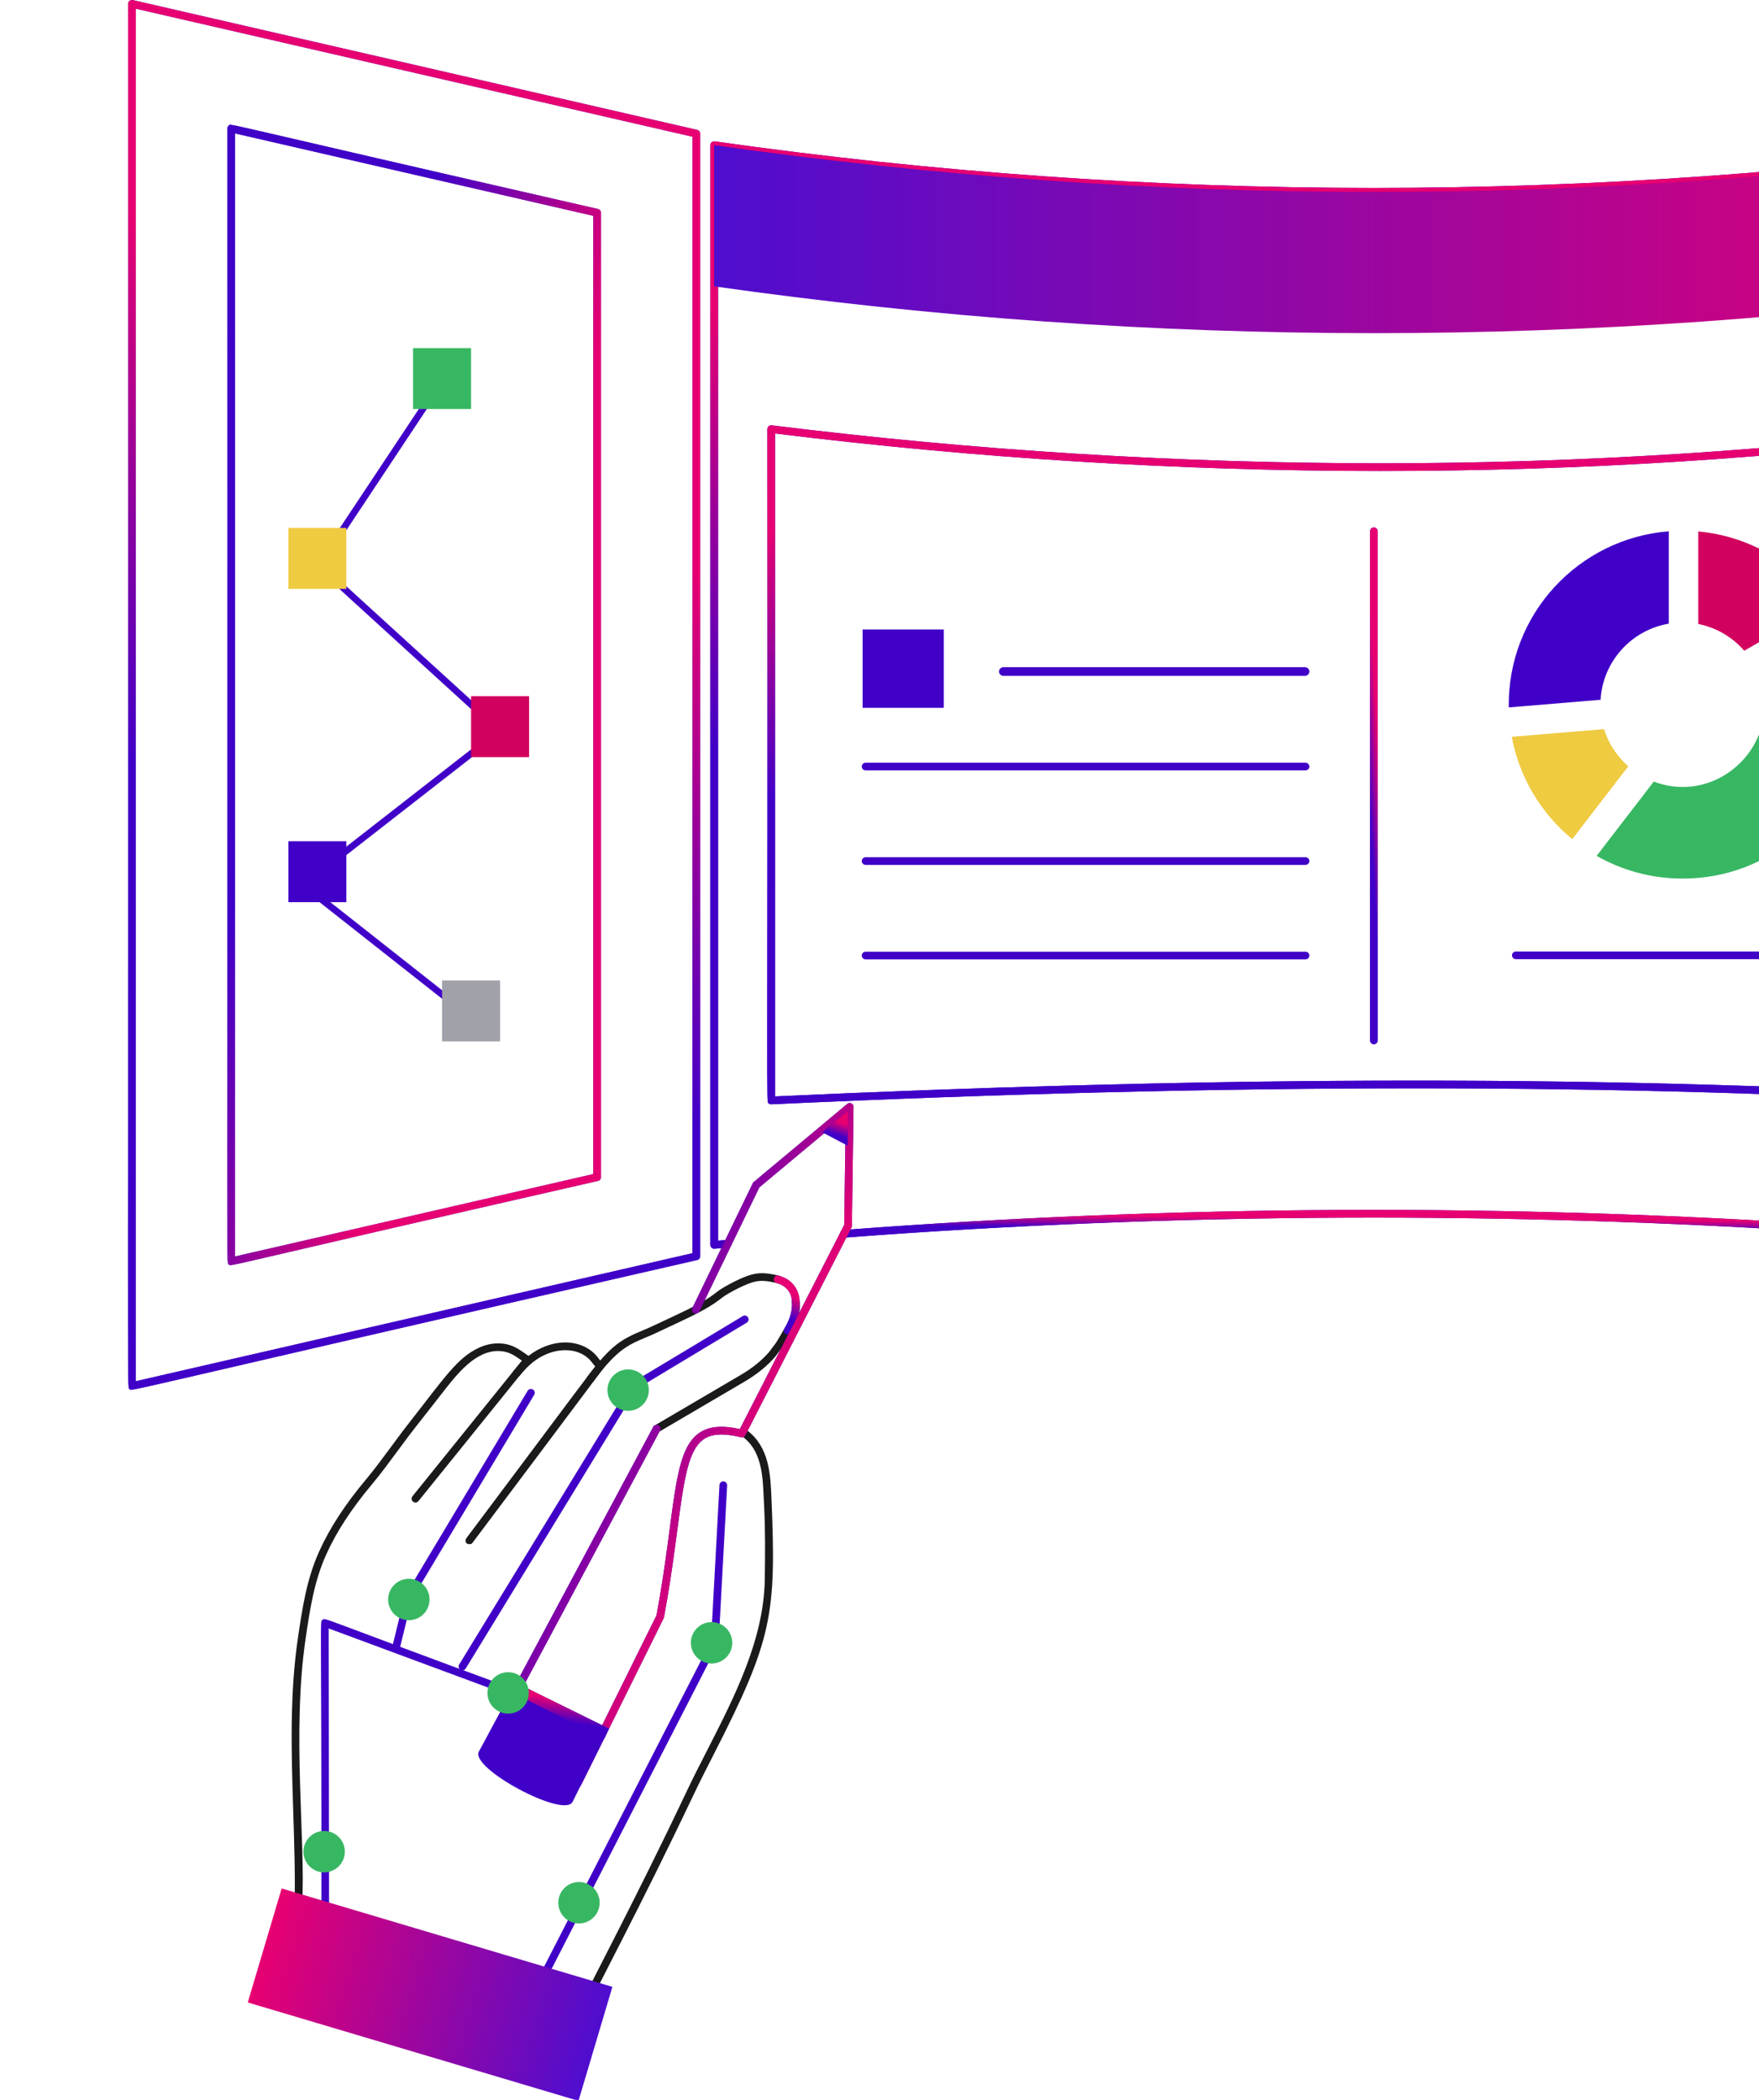 <svg width="527" height="629" viewBox="0 0 527 629" fill="none" xmlns="http://www.w3.org/2000/svg">
<g clip-path="url(#clip0_2298_14266)">
<path d="M282.767 188.555H258.438V212.015H282.767V188.555Z" fill="#4000C8"/>
<path d="M390.945 202.456H300.639C299.903 202.456 299.305 201.872 299.305 201.153C299.305 200.434 299.903 199.85 300.639 199.85H390.945C391.681 199.85 392.279 200.434 392.279 201.153C392.279 201.872 391.681 202.456 390.945 202.456Z" fill="#4000C8"/>
<path d="M391.127 230.762H259.337C258.702 230.762 258.186 230.245 258.186 229.609C258.186 228.973 258.702 228.456 259.337 228.456H391.127C391.763 228.456 392.279 228.973 392.279 229.609C392.279 230.245 391.763 230.762 391.127 230.762Z" fill="#4000C8"/>
<path d="M391.127 259.067H259.337C258.702 259.067 258.186 258.551 258.186 257.914C258.186 257.278 258.702 256.762 259.337 256.762H391.127C391.763 256.762 392.279 257.278 392.279 257.914C392.279 258.551 391.763 259.067 391.127 259.067Z" fill="#4000C8"/>
<path d="M391.127 287.372H259.337C258.702 287.372 258.186 286.856 258.186 286.22C258.186 285.584 258.702 285.067 259.337 285.067H391.127C391.763 285.067 392.279 285.584 392.279 286.22C392.279 286.856 391.763 287.372 391.127 287.372Z" fill="#4000C8"/>
<path d="M208.891 377.416C209.412 377.295 209.784 376.829 209.784 376.292V40.038C209.784 39.501 209.412 39.035 208.891 38.916L39.803 0.03C39.1 -0.139 38.394 0.402 38.394 1.155C38.558 432.05 37.958 415.385 38.83 416.078C39.742 416.809 33.708 417.459 208.891 377.416ZM207.481 375.373L40.697 413.727V2.601L207.481 40.955V375.373Z" fill="#4000C8"/>
<path d="M208.891 377.416C209.412 377.295 209.784 376.829 209.784 376.292V40.038C209.784 39.501 209.412 39.035 208.891 38.916L39.803 0.03C39.1 -0.139 38.394 0.402 38.394 1.155C38.558 432.05 37.958 415.385 38.83 416.078C39.742 416.809 33.708 417.459 208.891 377.416ZM207.481 375.373L40.697 413.727V2.601L207.481 40.955V375.373Z" fill="url(#paint0_linear_2298_14266)"/>
<path d="M179.166 353.719C179.688 353.598 180.06 353.132 180.06 352.595V63.733C180.06 63.196 179.688 62.73 179.166 62.609C62.203 35.884 69.378 36.956 68.555 37.617C68.279 37.836 68.12 38.167 68.12 38.519C68.286 392.863 67.703 378.034 68.555 378.711C69.466 379.441 63.445 380.085 179.166 353.719ZM177.757 351.678L70.423 376.363V39.965L177.757 64.65V351.676V351.678Z" fill="#4000C8"/>
<path d="M179.166 353.719C179.688 353.598 180.06 353.132 180.06 352.595V63.733C180.06 63.196 179.688 62.73 179.166 62.609C62.203 35.884 69.378 36.956 68.555 37.617C68.279 37.836 68.12 38.167 68.12 38.519C68.286 392.863 67.703 378.034 68.555 378.711C69.466 379.441 63.445 380.085 179.166 353.719ZM177.757 351.678L70.423 376.363V39.965L177.757 64.65V351.676V351.678Z" fill="url(#paint1_linear_2298_14266)"/>
<path d="M252.852 370.725C252.878 370.725 252.908 370.725 252.94 370.721C351.858 363.192 452.097 362.739 550.869 369.369C552.453 369.464 552.501 367.168 551.024 367.069C452.144 360.43 351.796 360.886 252.766 368.422C252.13 368.47 251.655 369.024 251.704 369.659C251.749 370.263 252.256 370.723 252.852 370.723V370.725Z" fill="#4000C8"/>
<path d="M252.852 370.725C252.878 370.725 252.908 370.725 252.94 370.721C351.858 363.192 452.097 362.739 550.869 369.369C552.453 369.464 552.501 367.168 551.024 367.069C452.144 360.43 351.796 360.886 252.766 368.422C252.13 368.47 251.655 369.024 251.704 369.659C251.749 370.263 252.256 370.723 252.852 370.723V370.725Z" fill="url(#paint2_linear_2298_14266)"/>
<path d="M213.977 374.045C214.012 374.045 214.046 374.045 214.081 374.041L218.166 373.672C219.673 373.534 219.489 371.242 217.957 371.376L215.128 371.633V44.81C345.5 63.18 477.709 63.178 608.104 44.81V362.224C608.104 362.86 608.62 363.377 609.256 363.377C609.891 363.377 610.407 362.86 610.407 362.224C610.258 29.915 610.796 43.294 610.011 42.613C609.757 42.396 609.424 42.299 609.093 42.344C478.041 60.931 345.159 60.931 214.137 42.344C213.429 42.252 212.823 42.789 212.823 43.485V372.892C212.823 373.216 212.958 373.524 213.199 373.743C213.412 373.938 213.691 374.045 213.975 374.045H213.977Z" fill="#4000C8"/>
<path d="M213.977 374.045C214.012 374.045 214.046 374.045 214.081 374.041L218.166 373.672C219.673 373.534 219.489 371.242 217.957 371.376L215.128 371.633V44.81C345.5 63.18 477.709 63.178 608.104 44.81V362.224C608.104 362.86 608.62 363.377 609.256 363.377C609.891 363.377 610.407 362.86 610.407 362.224C610.258 29.915 610.796 43.294 610.011 42.613C609.757 42.396 609.424 42.299 609.093 42.344C478.041 60.931 345.159 60.931 214.137 42.344C213.429 42.252 212.823 42.789 212.823 43.485V372.892C212.823 373.216 212.958 373.524 213.199 373.743C213.412 373.938 213.691 374.045 213.975 374.045H213.977Z" fill="url(#paint3_linear_2298_14266)"/>
<path d="M548.089 64.478C552.05 64.478 555.243 67.674 555.243 71.64C555.243 75.605 552.05 78.801 548.089 78.801C544.128 78.801 540.935 75.605 540.935 71.64C540.935 67.674 544.128 64.478 548.089 64.478ZM548.089 64.478C552.05 64.478 555.243 67.674 555.243 71.64C555.243 75.605 552.05 78.801 548.089 78.801C544.128 78.801 540.935 75.605 540.935 71.64C540.935 67.674 544.128 64.478 548.089 64.478ZM548.089 64.478C552.05 64.478 555.243 67.674 555.243 71.64C555.243 75.605 552.05 78.801 548.089 78.801C544.128 78.801 540.935 75.605 540.935 71.64C540.935 67.674 544.128 64.478 548.089 64.478ZM548.089 64.478C552.05 64.478 555.243 67.674 555.243 71.64C555.243 75.605 552.05 78.801 548.089 78.801C544.128 78.801 540.935 75.605 540.935 71.64C540.935 67.674 544.128 64.478 548.089 64.478ZM609.256 43.485V85.778C477.497 104.466 345.707 104.466 213.977 85.778V43.485C345.705 62.173 477.496 62.173 609.256 43.485ZM572.039 62.542L579.378 69.027L573.821 75.451C573.165 76.26 573.759 77.356 574.681 77.356C575.656 77.356 575.423 76.905 581.098 70.564C588.573 77.023 588.403 77.356 589.235 77.356C590.327 77.356 590.749 76.039 589.972 75.358L582.603 68.81L589.052 61.372C589.45 60.88 589.42 60.173 588.929 59.742C588.437 59.342 587.73 59.374 587.3 59.866L580.883 67.304L573.576 60.818C573.084 60.388 572.348 60.418 571.948 60.91C571.518 61.37 571.548 62.11 572.039 62.54V62.542ZM548.089 81.106C553.308 81.106 557.546 76.864 557.546 71.64C557.546 66.415 553.308 62.173 548.089 62.173C542.87 62.173 538.632 66.415 538.632 71.64C538.632 76.864 542.87 81.106 548.089 81.106ZM548.089 64.478C552.05 64.478 555.243 67.674 555.243 71.64C555.243 75.605 552.05 78.801 548.089 78.801C544.128 78.801 540.935 75.605 540.935 71.64C540.935 67.674 544.128 64.478 548.089 64.478ZM548.089 64.478C552.05 64.478 555.243 67.674 555.243 71.64C555.243 75.605 552.05 78.801 548.089 78.801C544.128 78.801 540.935 75.605 540.935 71.64C540.935 67.674 544.128 64.478 548.089 64.478ZM548.089 64.478C552.05 64.478 555.243 67.674 555.243 71.64C555.243 75.605 552.05 78.801 548.089 78.801C544.128 78.801 540.935 75.605 540.935 71.64C540.935 67.674 544.128 64.478 548.089 64.478ZM548.089 64.478C552.05 64.478 555.243 67.674 555.243 71.64C555.243 75.605 552.05 78.801 548.089 78.801C544.128 78.801 540.935 75.605 540.935 71.64C540.935 67.674 544.128 64.478 548.089 64.478ZM548.089 64.478C552.05 64.478 555.243 67.674 555.243 71.64C555.243 75.605 552.05 78.801 548.089 78.801C544.128 78.801 540.935 75.605 540.935 71.64C540.935 67.674 544.128 64.478 548.089 64.478Z" fill="url(#paint4_linear_2298_14266)"/>
<path d="M592.2 330.781C592.494 330.781 592.776 330.67 592.989 330.466C593.221 330.249 593.352 329.946 593.352 329.628V128.542C593.352 128.21 593.208 127.894 592.961 127.675C592.712 127.458 592.379 127.355 592.052 127.398C474.959 142.561 353.551 142.561 231.192 127.398C230.868 127.363 230.535 127.46 230.289 127.679C230.04 127.896 229.898 128.212 229.898 128.542C230.033 338.191 229.556 329.796 230.255 330.461C230.479 330.68 230.782 330.82 231.104 330.779C369.169 324.398 487.265 324.398 592.129 330.779C592.15 330.779 592.174 330.779 592.198 330.779L592.2 330.781ZM232.203 328.421V129.846C353.863 144.816 474.583 144.821 591.049 129.851V328.402C473.103 321.29 350.25 322.993 232.203 328.421Z" fill="#4000C8"/>
<path d="M592.2 330.781C592.494 330.781 592.776 330.67 592.989 330.466C593.221 330.249 593.352 329.946 593.352 329.628V128.542C593.352 128.21 593.208 127.894 592.961 127.675C592.712 127.458 592.379 127.355 592.052 127.398C474.959 142.561 353.551 142.561 231.192 127.398C230.868 127.363 230.535 127.46 230.289 127.679C230.04 127.896 229.898 128.212 229.898 128.542C230.033 338.191 229.556 329.796 230.255 330.461C230.479 330.68 230.782 330.82 231.104 330.779C369.169 324.398 487.265 324.398 592.129 330.779C592.15 330.779 592.174 330.779 592.198 330.779L592.2 330.781ZM232.203 328.421V129.846C353.863 144.816 474.583 144.821 591.049 129.851V328.402C473.103 321.29 350.25 322.993 232.203 328.421Z" fill="url(#paint5_linear_2298_14266)"/>
<path d="M479.53 209.608L452.036 211.896C451.599 183.858 473.12 161.242 499.966 159.148V186.811C488.817 188.693 480.213 198.088 479.53 209.608Z" fill="#4000C8"/>
<path d="M508.8 186.91V159.197C524.405 160.608 538.016 168.914 546.581 181.049L522.586 194.917C519.063 190.873 514.258 187.982 508.8 186.91Z" fill="#D2005E"/>
<path d="M452.916 220.698L480.567 218.396C481.928 222.762 484.491 226.591 487.841 229.543L471.056 251.352C461.788 243.735 455.208 232.973 452.916 220.7V220.698Z" fill="#EFCB42"/>
<path d="M527.102 202.521L551.058 188.676C567.301 222.771 542.678 263.167 504.059 263.167C494.707 263.167 485.938 260.686 478.354 256.361L495.473 234.12C515.148 241.491 534.425 222.227 527.104 202.521H527.102Z" fill="#38B763"/>
<path d="M454.151 287.305H532.424C533.06 287.305 533.576 286.789 533.576 286.153C533.576 285.516 533.06 285 532.424 285H454.151C453.516 285 453 285.516 453 286.153C453 286.789 453.516 287.305 454.151 287.305Z" fill="#4000C8"/>
<path d="M411.616 312.779C412.252 312.779 412.768 312.263 412.768 311.627V159.149C412.768 158.513 412.252 157.996 411.616 157.996C410.98 157.996 410.465 158.513 410.465 159.149V311.627C410.465 312.263 410.98 312.779 411.616 312.779Z" fill="#4000C8"/>
<path d="M411.616 312.779C412.252 312.779 412.768 312.263 412.768 311.627V159.149C412.768 158.513 412.252 157.996 411.616 157.996C410.98 157.996 410.465 158.513 410.465 159.149V311.627C410.465 312.263 410.98 312.779 411.616 312.779Z" fill="url(#paint6_linear_2298_14266)"/>
<path d="M132.445 113.828L95.516 169.439L149.823 218.967L90.737 265.019L142.003 305.424" stroke="#4000C8" stroke-width="2"/>
<path d="M103.771 158.143H86.393V176.39H103.771V158.143Z" fill="#EFCB42"/>
<path d="M141.134 104.27H123.756V122.517H141.134V104.27Z" fill="#38B763"/>
<path d="M158.513 208.539H141.135V226.786H158.513V208.539Z" fill="#D2005E"/>
<path d="M103.771 251.985H86.393V270.233H103.771V251.985Z" fill="#4000C8"/>
<path d="M149.824 293.693H132.445V311.941H149.824V293.693Z" fill="#A1A1AA"/>
<path d="M197.3 428.966L223.125 413.813C226.886 411.603 229.991 409.057 232.362 406.246C234.382 403.366 233.652 404.957 236.5 399.987C238.205 396.978 239.959 393.926 239.598 390.505C239.787 388.342 236.938 388.735 237.291 390.404C237.301 390.44 237.301 390.548 237.301 390.627C237.594 393.524 235.956 396.31 234.506 398.838C231.627 403.832 232.476 402.054 230.533 404.846C228.401 407.371 225.496 409.749 221.963 411.826L196.138 426.979C195.588 427.301 195.403 428.006 195.726 428.556C196.044 429.103 196.747 429.292 197.3 428.97V428.966Z" fill="#1A1A1A"/>
<path d="M176.009 601.704C179.002 594.796 191.36 572.268 207.864 537.458C209.777 533.437 211.846 529.387 213.936 525.297C231.427 491.05 232.599 483.646 231.13 448.792C230.827 441.618 230.483 433.488 223.855 428.467C223.582 428.273 223.354 428.108 223.094 427.947C222.559 427.612 221.847 427.773 221.507 428.316C221.17 428.858 221.337 429.567 221.875 429.904C222.094 430.039 222.281 430.176 222.471 430.31C228.907 435.187 228.5 443.558 228.949 451.457C229.326 459.2 229.218 465.974 229.132 473.215C228.793 491.143 220.196 507.971 211.883 524.247C209.784 528.354 207.705 532.424 205.782 536.468C189.382 571.085 176.848 593.982 173.897 600.784C172.865 603.16 171.797 605.617 170.401 607.303C168.195 609.966 158.501 607.941 155.072 607.265C138.218 603.961 123.709 604.812 109.457 600.855C106.109 599.928 105.597 599.055 105.346 594.987L105.305 594.345C105.116 591.618 104.097 584.962 98.704 582.041C97.233 581.241 95.397 580.788 94.153 579.961C90.464 577.5 90.371 572.296 90.504 570.172C91.644 552.072 87.367 518.817 91.59 490.663C92.816 482.324 94.085 473.704 97.734 465.641C100.791 458.85 105.273 451.97 111.444 444.605C114.115 441.401 116.605 438.02 119.015 434.753C124.926 426.727 123.391 428.989 133.485 415.99C137.916 410.359 143.729 403.483 151.063 404.856C153.089 405.225 154.637 406.348 156.349 407.56C155.183 409.003 160.564 402.328 144.963 421.682C137.824 430.514 130.689 439.343 123.574 448.184C123.176 448.68 123.252 449.406 123.748 449.805C124.245 450.199 124.969 450.126 125.367 449.631C132.483 440.789 139.617 431.964 146.754 423.132C147.047 422.769 158.656 408.376 158.921 408.05C159.353 407.525 159.237 406.739 158.669 406.361C156.379 404.832 154.437 403.129 151.481 402.588C148.911 402.109 146.101 402.485 143.574 403.66C137.005 406.654 133.072 412.809 122.793 425.913C118.271 431.643 114.25 437.636 109.674 443.128C103.368 450.654 98.773 457.71 95.631 464.696C91.85 473.051 90.558 481.834 89.307 490.328C86.737 507.47 87.298 525.037 87.838 542.026C88.045 548.543 88.574 564.089 88.204 570.032C87.875 575.363 89.575 579.682 92.874 581.882C94.459 582.941 96.136 583.275 97.605 584.072C100.648 585.722 102.667 589.624 103.006 594.509C103.31 599.423 103.793 601.676 108.838 603.081C123.443 607.134 137.695 606.208 154.627 609.533C157.02 610.007 159.497 610.493 161.998 610.733C171.141 611.603 172.293 610.276 176.007 601.708L176.009 601.704Z" fill="#1A1A1A"/>
<path d="M176.884 414.215C177.807 414.215 177.992 413.332 178.873 412.311C186.141 402.867 189.377 402.485 195.839 399.607C203.29 396.111 202.109 396.671 202.424 396.525C215.79 390.318 214.699 389.454 218.26 387.446C220.191 386.334 221.983 385.44 223.75 384.712C226.563 383.569 228.191 383.415 231.295 384.01C232.506 384.239 232.411 384.261 232.728 384.34C234.183 384.914 235.127 382.609 233.328 382.122V382.119C232.792 381.952 232.257 381.847 231.721 381.748C228.182 381.073 226.113 381.267 222.881 382.581C221.013 383.352 219.129 384.289 217.119 385.446C213.276 387.612 214.618 388.322 201.454 394.435C194.437 397.693 195.835 397.126 192.773 398.417C186.23 401.173 183.251 402.698 175.966 412.369C175.583 412.876 175.682 413.6 176.188 413.983C176.398 414.139 176.641 414.215 176.884 414.215Z" fill="#1A1A1A"/>
<path d="M141.437 462.289C141.512 462.213 180.368 410.447 180.545 410.152C180.656 410.049 180.792 409.809 180.899 409.616C181.349 408.808 180.787 407.854 180.039 407.796C179.936 407.713 179.482 407.098 179.239 406.767C176.212 402.633 170.002 400.681 163.325 403.292C159.805 404.667 156.881 406.944 153.853 410.677C153.451 411.171 153.526 411.897 154.021 412.298C154.509 412.702 155.238 412.625 155.64 412.129C158.44 408.679 160.99 406.677 164.164 405.438C168.827 403.615 174.423 404.13 177.386 408.133C177.67 408.52 177.988 408.952 178.358 409.311C177.431 410.668 178.287 409.252 172.12 417.481C171.888 417.792 141.876 457.909 139.768 460.686C139.371 461.153 139.371 461.848 139.813 462.289C140.037 462.514 140.986 462.738 141.437 462.289Z" fill="#1A1A1A"/>
<path d="M236.98 399.152C237.253 398.744 237.473 398.378 237.61 397.96C237.78 397.743 238.026 397.279 238.206 396.817C239.227 394.991 239.821 391.245 239.546 389.924C239.571 389.765 239.541 389.366 239.507 388.964C239.01 385.549 236.817 383.099 233.476 382.167C233.377 382.139 233.09 382.064 232.985 382.064C232.349 382.064 231.833 382.581 231.833 383.217C231.833 383.805 232.271 384.289 232.837 384.36C234.75 384.965 236.78 386.219 237.219 389.224C237.238 389.488 237.281 390.275 237.299 390.625C237.299 394.813 234.813 398.316 234.978 398.009C234.675 398.57 234.888 399.268 235.445 399.57C235.983 399.858 236.656 399.676 236.978 399.151L236.98 399.152Z" fill="#4000C8"/>
<path d="M236.98 399.152C237.253 398.744 237.473 398.378 237.61 397.96C237.78 397.743 238.026 397.279 238.206 396.817C239.227 394.991 239.821 391.245 239.546 389.924C239.571 389.765 239.541 389.366 239.507 388.964C239.01 385.549 236.817 383.099 233.476 382.167C233.377 382.139 233.09 382.064 232.985 382.064C232.349 382.064 231.833 382.581 231.833 383.217C231.833 383.805 232.271 384.289 232.837 384.36C234.75 384.965 236.78 386.219 237.219 389.224C237.238 389.488 237.281 390.275 237.299 390.625C237.299 394.813 234.813 398.316 234.978 398.009C234.675 398.57 234.888 399.268 235.445 399.57C235.983 399.858 236.656 399.676 236.978 399.151L236.98 399.152Z" fill="url(#paint7_linear_2298_14266)"/>
<path d="M171.172 536.045C173.018 535.989 173.828 535.19 174.183 534.527C200.066 482.197 198.864 484.76 198.931 484.429C204.491 454.516 203.737 435.972 210.815 431.109C213.25 429.44 216.802 429.245 221.999 430.506C222.526 430.63 223.077 430.372 223.313 429.874L223.431 429.619C223.472 429.567 223.509 429.509 223.541 429.449L255.107 367.697C255.187 367.54 255.23 367.364 255.232 367.186L255.724 331.566C255.729 331.115 255.475 330.701 255.067 330.509C254.665 330.316 254.179 330.374 253.836 330.664C224.104 355.544 225.739 354.011 225.532 354.436L207.444 391.782C207.168 392.354 207.409 393.045 207.979 393.322C208.555 393.595 209.241 393.359 209.521 392.786L227.498 355.663L253.385 334.043L252.935 366.885L221.664 428.061C216.254 426.874 212.372 427.243 209.514 429.208C201.287 434.855 202.481 452.654 196.694 483.849L172.138 533.468C172.015 533.694 171.209 533.739 170.947 533.739C165.636 533.739 151.519 526.073 148.81 521.679C148.459 521.107 148.412 520.759 148.481 520.633L197.737 428.514C198.036 427.952 197.825 427.252 197.264 426.953C196.722 426.654 196.009 426.859 195.705 427.424L146.451 519.542C146.1 520.199 145.879 521.313 146.85 522.89C150.033 528.053 164.904 536.178 171.172 536.041V536.045Z" fill="#4000C8"/>
<path d="M171.172 536.045C173.018 535.989 173.828 535.19 174.183 534.527C200.066 482.197 198.864 484.76 198.931 484.429C204.491 454.516 203.737 435.972 210.815 431.109C213.25 429.44 216.802 429.245 221.999 430.506C222.526 430.63 223.077 430.372 223.313 429.874L223.431 429.619C223.472 429.567 223.509 429.509 223.541 429.449L255.107 367.697C255.187 367.54 255.23 367.364 255.232 367.186L255.724 331.566C255.729 331.115 255.475 330.701 255.067 330.509C254.665 330.316 254.179 330.374 253.836 330.664C224.104 355.544 225.739 354.011 225.532 354.436L207.444 391.782C207.168 392.354 207.409 393.045 207.979 393.322C208.555 393.595 209.241 393.359 209.521 392.786L227.498 355.663L253.385 334.043L252.935 366.885L221.664 428.061C216.254 426.874 212.372 427.243 209.514 429.208C201.287 434.855 202.481 452.654 196.694 483.849L172.138 533.468C172.015 533.694 171.209 533.739 170.947 533.739C165.636 533.739 151.519 526.073 148.81 521.679C148.459 521.107 148.412 520.759 148.481 520.633L197.737 428.514C198.036 427.952 197.825 427.252 197.264 426.953C196.722 426.654 196.009 426.859 195.705 427.424L146.451 519.542C146.1 520.199 145.879 521.313 146.85 522.89C150.033 528.053 164.904 536.178 171.172 536.041V536.045Z" fill="url(#paint8_linear_2298_14266)"/>
<path d="M246.38 339.148L253.904 343.113L254.054 332.731L246.38 339.148Z" fill="#4000C8"/>
<path d="M246.38 339.148L253.904 343.113L254.054 332.731L246.38 339.148Z" fill="url(#paint9_linear_2298_14266)"/>
<path d="M171.526 539.761L181.389 519.96L153.635 505.767L143.46 524.688C140.775 529.625 168.844 544.72 171.524 539.759L171.526 539.761Z" fill="#4000C8"/>
<path d="M153.872 507.116L181.006 520.864L182.439 517.778L155.259 504.388L153.872 507.116Z" fill="#4000C8"/>
<path d="M153.872 507.116L181.006 520.864L182.439 517.778L155.259 504.388L153.872 507.116Z" fill="url(#paint10_linear_2298_14266)"/>
<path d="M165.13 590.014C217.32 488.153 215.292 492.391 215.309 491.929L217.855 444.947C217.89 444.31 217.404 443.768 216.769 443.732C216.088 443.697 215.591 444.185 215.557 444.819L213.024 491.559L163.079 588.961C162.791 589.528 163.014 590.224 163.58 590.512C164.139 590.802 164.838 590.583 165.13 590.014Z" fill="#4000C8"/>
<path d="M139.538 499.774L190.728 416.033L223.722 396.189C224.268 395.862 224.441 395.154 224.114 394.608C223.785 394.061 223.077 393.885 222.535 394.215C187.421 415.391 189.201 414.128 188.911 414.591L137.571 498.571C137.242 499.113 137.412 499.824 137.955 500.156C138.478 500.481 139.196 500.33 139.538 499.774Z" fill="#4000C8"/>
<path d="M119.843 493.503L123.346 479.132L160.047 417.792C160.374 417.246 160.196 416.537 159.651 416.211C159.116 415.889 158.404 416.059 158.073 416.608C119.809 480.594 121.226 478.101 121.152 478.418L117.607 492.957C117.458 493.574 117.835 494.199 118.452 494.349C119.075 494.501 119.694 494.117 119.843 493.503Z" fill="#4000C8"/>
<path d="M97.439 573.819C98.078 573.819 98.59 573.301 98.59 572.665L98.482 487.786L153.47 508.168C154.07 508.394 154.73 508.085 154.949 507.488C155.171 506.892 154.865 506.227 154.268 506.006C94.644 484.108 97.616 484.529 96.669 485.184C95.726 485.842 96.364 480.846 96.287 572.667C96.287 573.303 96.803 573.817 97.439 573.817V573.819Z" fill="#4000C8"/>
<path d="M118.108 483.492C115.688 481.069 115.688 477.14 118.108 474.717C120.529 472.294 124.454 472.294 126.875 474.717C129.295 477.14 129.295 481.069 126.875 483.492C124.454 485.915 120.529 485.915 118.108 483.492Z" fill="#38B763"/>
<path d="M90.969 555.45C90.524 552.052 92.914 548.936 96.308 548.49C99.703 548.044 102.816 550.436 103.261 553.834C103.707 557.232 101.317 560.348 97.922 560.794C94.528 561.24 91.415 558.847 90.969 555.45Z" fill="#38B763"/>
<path d="M151.62 513.265C148.214 512.924 145.728 509.884 146.069 506.474C146.409 503.064 149.447 500.576 152.854 500.917C156.26 501.258 158.745 504.298 158.405 507.708C158.064 511.118 155.027 513.606 151.62 513.265Z" fill="#38B763"/>
<path d="M168.224 573.257C166.393 570.361 167.254 566.528 170.147 564.696C173.04 562.863 176.869 563.725 178.7 566.62C180.53 569.516 179.67 573.349 176.777 575.182C173.884 577.014 170.055 576.153 168.224 573.257Z" fill="#38B763"/>
<path d="M185.954 422.175C182.762 420.936 181.178 417.342 182.415 414.146C183.652 410.951 187.243 409.365 190.435 410.604C193.627 411.843 195.212 415.437 193.974 418.632C192.737 421.827 189.146 423.413 185.954 422.175Z" fill="#38B763"/>
<path d="M207.043 492.891C206.597 489.493 208.987 486.377 212.382 485.931C215.776 485.485 218.889 487.878 219.335 491.276C219.78 494.673 217.39 497.789 213.996 498.235C210.601 498.682 207.488 496.289 207.043 492.891Z" fill="#38B763"/>
<rect x="84.385" y="565.663" width="103.379" height="35.626" transform="rotate(16.565 84.385 565.663)" fill="url(#paint11_linear_2298_14266)"/>
</g>
<defs>
<linearGradient id="paint0_linear_2298_14266" x1="68.703" y1="82.386" x2="-6.684" y2="200.458" gradientUnits="userSpaceOnUse">
<stop stop-color="#E70071"/>
<stop offset="1" stop-color="#4000C8"/>
</linearGradient>
<linearGradient id="paint1_linear_2298_14266" x1="174.727" y1="120.876" x2="116.12" y2="104.827" gradientUnits="userSpaceOnUse">
<stop stop-color="#E70071"/>
<stop offset="1" stop-color="#4000C8"/>
</linearGradient>
<linearGradient id="paint2_linear_2298_14266" x1="304.896" y1="364.054" x2="304.871" y2="367.375" gradientUnits="userSpaceOnUse">
<stop stop-color="#E70071"/>
<stop offset="1" stop-color="#4000C8"/>
</linearGradient>
<linearGradient id="paint3_linear_2298_14266" x1="283.236" y1="107.984" x2="255.517" y2="234.347" gradientUnits="userSpaceOnUse">
<stop stop-color="#E70071"/>
<stop offset="1" stop-color="#4000C8"/>
</linearGradient>
<linearGradient id="paint4_linear_2298_14266" x1="609.256" y1="71.64" x2="213.977" y2="71.64" gradientUnits="userSpaceOnUse">
<stop stop-color="#E70071"/>
<stop offset="1" stop-color="#4F0DCF"/>
</linearGradient>
<linearGradient id="paint5_linear_2298_14266" x1="294.23" y1="167.644" x2="282.534" y2="247.134" gradientUnits="userSpaceOnUse">
<stop stop-color="#E70071"/>
<stop offset="1" stop-color="#4000C8"/>
</linearGradient>
<linearGradient id="paint6_linear_2298_14266" x1="410.872" y1="188.63" x2="407.387" y2="188.827" gradientUnits="userSpaceOnUse">
<stop stop-color="#E70071"/>
<stop offset="1" stop-color="#4000C8"/>
</linearGradient>
<linearGradient id="paint7_linear_2298_14266" x1="233.211" y1="385.556" x2="230.113" y2="390.752" gradientUnits="userSpaceOnUse">
<stop stop-color="#E70071"/>
<stop offset="1" stop-color="#4000C8"/>
</linearGradient>
<linearGradient id="paint8_linear_2298_14266" x1="250.506" y1="380.666" x2="199.051" y2="357.768" gradientUnits="userSpaceOnUse">
<stop stop-color="#E70071"/>
<stop offset="1" stop-color="#4000C8"/>
</linearGradient>
<linearGradient id="paint9_linear_2298_14266" x1="247.739" y1="334.786" x2="246.43" y2="338.466" gradientUnits="userSpaceOnUse">
<stop stop-color="#E70071"/>
<stop offset="1" stop-color="#4000C8"/>
</linearGradient>
<linearGradient id="paint10_linear_2298_14266" x1="158.931" y1="507.649" x2="157.956" y2="514.079" gradientUnits="userSpaceOnUse">
<stop stop-color="#E70071"/>
<stop offset="1" stop-color="#4000C8"/>
</linearGradient>
<linearGradient id="paint11_linear_2298_14266" x1="84.385" y1="583.476" x2="187.763" y2="583.476" gradientUnits="userSpaceOnUse">
<stop stop-color="#E70071"/>
<stop offset="1" stop-color="#4F0DCF"/>
</linearGradient>
<clipPath id="clip0_2298_14266">
<rect width="527" height="629" fill="white" transform="matrix(-1 0 0 1 527 0)"/>
</clipPath>
</defs>
</svg>
